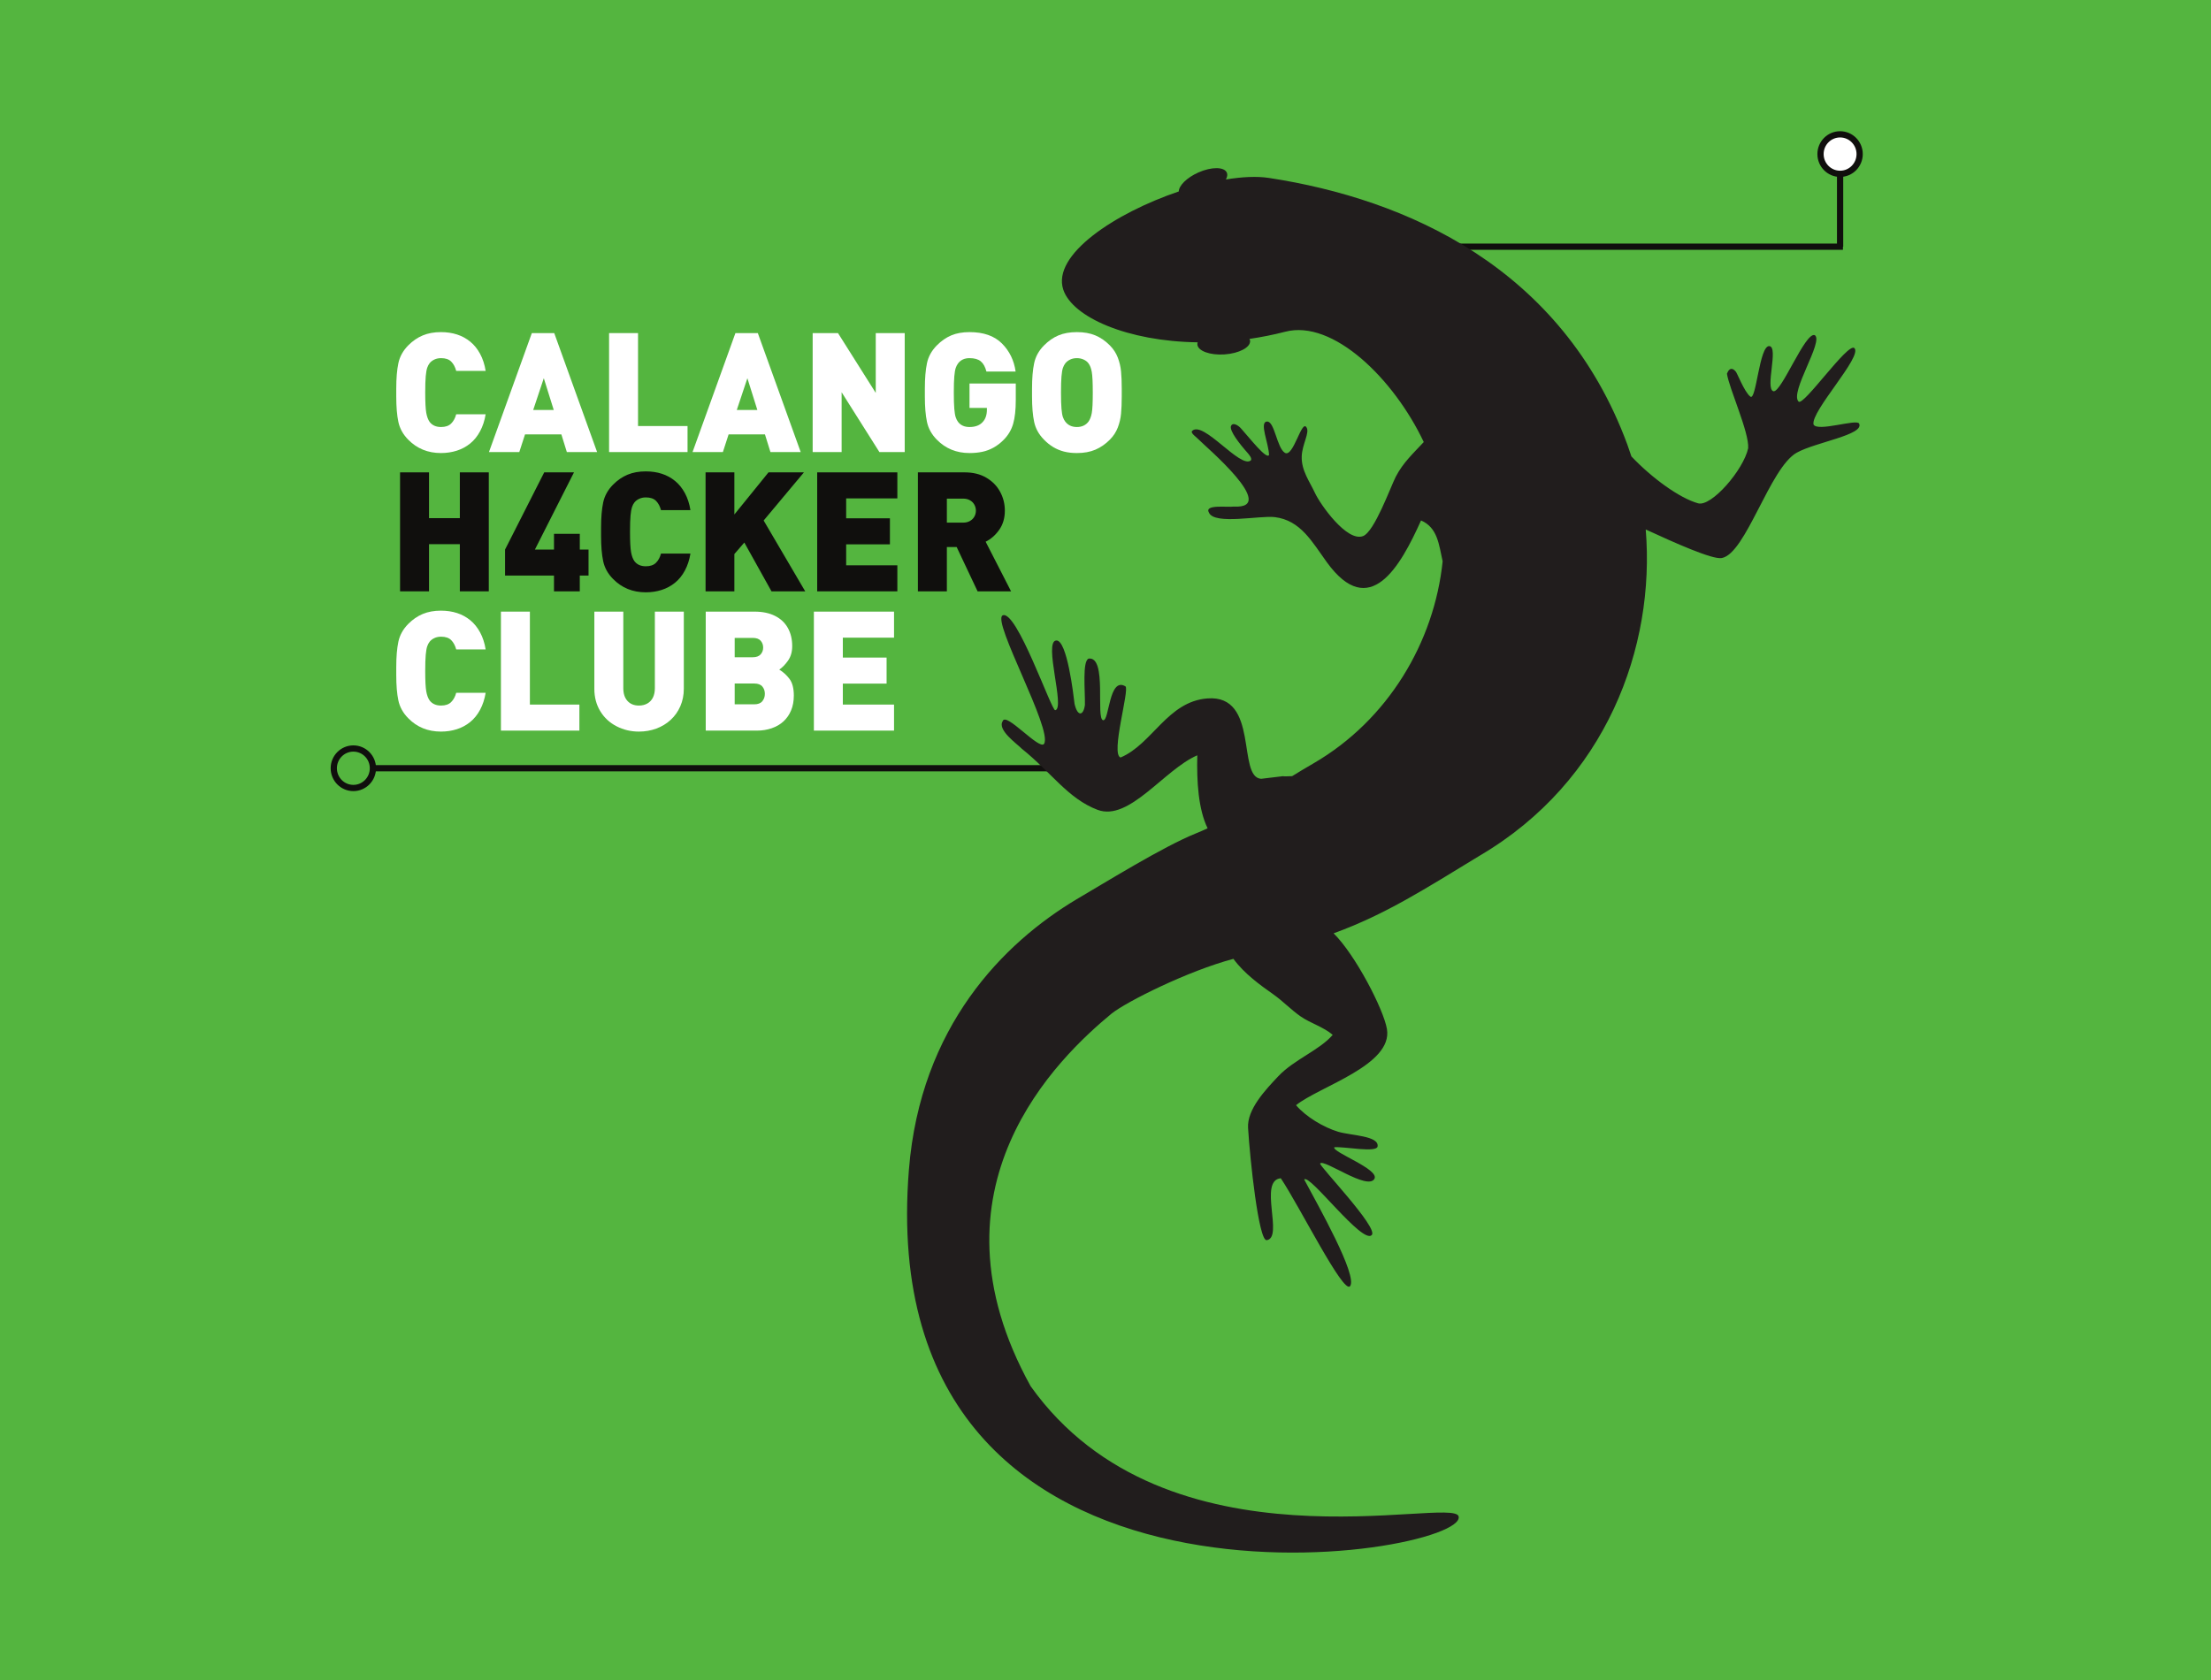 <?xml version="1.0" encoding="UTF-8" standalone="no"?>
<!-- Created with Inkscape (http://www.inkscape.org/) -->

<svg
   xmlns:dc="http://purl.org/dc/elements/1.1/"
   xmlns:cc="http://creativecommons.org/ns#"
   xmlns:rdf="http://www.w3.org/1999/02/22-rdf-syntax-ns#"
   xmlns:svg="http://www.w3.org/2000/svg"
   xmlns="http://www.w3.org/2000/svg"
   xmlns:sodipodi="http://sodipodi.sourceforge.net/DTD/sodipodi-0.dtd"
   xmlns:inkscape="http://www.inkscape.org/namespaces/inkscape"
   id="svg2"
   version="1.1"
   inkscape:version="0.48.5 r10040"
   width="442.913"
   height="336.613"
   xml:space="preserve"
   sodipodi:docname="125x95-reagrupado.svg"><rect width="100%" height="100%" fill="#808080" stroke="none"/><defs
     id="defs6"><clipPath
       clipPathUnits="userSpaceOnUse"
       id="clipPath18"><path
         d="m 0,0 3543,0 0,2692.91 -3543,0 L 0,0 z"
         id="path20" /></clipPath></defs><sodipodi:namedview
     pagecolor="#ffffff"
     bordercolor="#666666"
     borderopacity="1"
     objecttolerance="10"
     gridtolerance="10"
     guidetolerance="10"
     inkscape:pageopacity="0"
     inkscape:pageshadow="2"
     inkscape:window-width="1366"
     inkscape:window-height="693"
     id="namedview4"
     showgrid="false"
     inkscape:zoom="1.4022059"
     inkscape:cx="246.05973"
     inkscape:cy="153.84729"
     inkscape:window-x="0"
     inkscape:window-y="0"
     inkscape:window-maximized="1"
     inkscape:current-layer="g10" /><g
     id="g10"
     inkscape:groupmode="layer"
     inkscape:label="ink_ext_XXXXXX"
     transform="matrix(1.25,0,0,-1.25,0,336.613)"><path
       inkscape:connector-curvature="0"
       id="path22"
       style="fill:#54b53f;fill-opacity:1;fill-rule:nonzero;stroke:none"
       d="m 0,0 354.331,0 0,269.291 L 0,269.291 0,0 z" /><path
       inkscape:connector-curvature="0"
       id="path24"
       style="fill:none;stroke:#100f0d;stroke-width:1;stroke-linecap:butt;stroke-linejoin:miter;stroke-miterlimit:10;stroke-opacity:1;stroke-dasharray:none"
       d="m 59.764,146.148 c 0,-1.749 -1.402,-3.166 -3.135,-3.166 -1.733,0 -3.137,1.417 -3.137,3.166 0,1.746 1.404,3.163 3.137,3.163 1.732,0 3.135,-1.417 3.135,-3.163 z" /><path
       inkscape:connector-curvature="0"
       id="path26"
       style="fill:#ffffff;fill-opacity:1;fill-rule:evenodd;stroke:none"
       d="m 150.609,209.814 c 0.202,0 0.402,0 0.601,0 -0.199,0 -0.399,0 -0.601,0" /><path
       inkscape:connector-curvature="0"
       id="path28"
       style="fill:#211d1d;fill-opacity:1;fill-rule:evenodd;stroke:none"
       d="m 150.912,191.656 c 0.199,0 0.398,0 0.598,0 -0.2,0 -0.399,0 -0.598,0" /><path
       inkscape:connector-curvature="0"
       id="path30"
       style="fill:#100f0d;fill-opacity:1;fill-rule:evenodd;stroke:none"
       d="m 137.716,184.089 c 0.199,0 0.397,0 0.598,0 -0.201,0 -0.399,0 -0.598,0" /><path
       inkscape:connector-curvature="0"
       id="path32"
       style="fill:none;stroke:#100f0d;stroke-width:1;stroke-linecap:butt;stroke-linejoin:miter;stroke-miterlimit:10;stroke-opacity:1;stroke-dasharray:none"
       d="m 59.764,146.148 108.985,0 -108.985,0 z" /><path
       inkscape:connector-curvature="0"
       id="path34"
       style="fill:#231f20;fill-opacity:1;fill-rule:nonzero;stroke:none"
       d="m 228.749,229.748 66.599,0" /><path
       inkscape:connector-curvature="0"
       id="path36"
       style="fill:none;stroke:#100f0d;stroke-width:1;stroke-linecap:butt;stroke-linejoin:miter;stroke-miterlimit:10;stroke-opacity:1;stroke-dasharray:none"
       d="m 228.749,229.748 66.599,0" /><path
       inkscape:connector-curvature="0"
       id="path38"
       style="fill:#000000;fill-opacity:1;fill-rule:nonzero;stroke:none"
       d="m 294.89,229.748 0,12.483" /><path
       inkscape:connector-curvature="0"
       id="path40"
       style="fill:none;stroke:#100f0d;stroke-width:1;stroke-linecap:butt;stroke-linejoin:miter;stroke-miterlimit:10;stroke-opacity:1;stroke-dasharray:none"
       d="m 294.89,229.748 0,12.483" /><path
       inkscape:connector-curvature="0"
       id="path42"
       style="fill:#ffffff;fill-opacity:1;fill-rule:nonzero;stroke:none"
       d="m 298.024,244.595 c 0,-1.749 -1.402,-3.166 -3.134,-3.166 -1.733,0 -3.137,1.417 -3.137,3.166 0,1.746 1.404,3.163 3.137,3.163 1.732,0 3.134,-1.417 3.134,-3.163" /><path
       inkscape:connector-curvature="0"
       id="path44"
       style="fill:none;stroke:#100f0d;stroke-width:1;stroke-linecap:butt;stroke-linejoin:miter;stroke-miterlimit:10;stroke-opacity:1;stroke-dasharray:none"
       d="m 298.024,244.595 c 0,-1.749 -1.402,-3.166 -3.134,-3.166 -1.733,0 -3.137,1.417 -3.137,3.166 0,1.746 1.404,3.163 3.137,3.163 1.732,0 3.134,-1.417 3.134,-3.163 z" /><path
       inkscape:connector-curvature="0"
       id="path46"
       style="fill:#211d1d;fill-opacity:1;fill-rule:nonzero;stroke:none"
       d="m 145.662,81.819 c 1.847,22.95 15.149,36.322 26.878,43.33 4.66,2.723 13.78,8.394 19.091,10.545 0.688,0.28 1.308,0.554 1.898,0.823 -1.488,3.084 -1.758,7.46 -1.654,11.704 -5.311,-2.289 -10.913,-10.652 -15.984,-8.74 -4.746,1.792 -7.417,6.017 -12.12,9.776 -0.726,0.763 -3.993,3.006 -3.081,4.438 0.471,1.566 5.924,-4.759 6.633,-3.628 1.404,2.25 -8.379,19.643 -6.652,20.578 2.238,1.046 7.892,-15.47 8.445,-15.195 1.61,0.314 -1.914,11.025 0.151,11.175 1.754,0.129 2.778,-8.842 2.939,-10.166 0.499,-2.134 1.442,-1.876 1.659,-0.156 0.045,2.284 -0.439,7.009 0.596,7.421 3.022,0.403 1.084,-9.717 2.335,-9.883 0.992,-0.104 0.903,7.035 3.569,5.429 0.672,-0.543 -2.418,-10.876 -0.788,-11.402 5.107,2.16 7.514,8.975 13.913,9.47 8.379,0.647 4.712,-12.631 8.616,-12.884 0.074,-0.004 3.415,0.412 3.492,0.419 0.194,-0.046 0.83,-0.018 1.475,0.006 1.035,0.641 2.176,1.328 3.463,2.073 11.883,6.911 19.315,19.379 20.658,32.363 -0.6,2.681 -0.797,5.392 -3.461,6.551 -3.305,-7.351 -8.226,-16.184 -15.103,-6.69 -2.349,3.242 -4.193,6.717 -8.335,7.224 -2.397,0.297 -9.653,-1.286 -10.55,0.709 -0.804,1.382 2.889,0.832 3.997,0.981 7.363,-0.39 -4.736,9.78 -5.531,10.64 -0.473,0.502 -1.482,1.141 -1.162,1.487 1.767,1.738 7.743,-6.123 9.409,-4.728 0.233,0.327 -0.278,0.904 -0.472,1.144 -1.499,1.69 -2.869,3.517 -2.732,4.302 0.242,0.785 1.233,0.17 1.685,-0.386 1.383,-1.545 4.036,-4.955 4.433,-4.19 -0.034,1.827 -1.643,5.339 -0.294,5.361 1.189,0.021 1.556,-4.243 2.842,-5.017 1.358,-0.783 2.668,5.4 3.454,4.084 0.562,-0.823 -0.709,-2.734 -0.763,-4.668 -0.066,-2.265 1.247,-3.961 2.126,-5.856 0.849,-1.824 5.112,-7.893 7.702,-6.904 1.831,0.702 4.386,7.835 5.244,9.516 1.177,2.296 2.936,3.876 4.485,5.559 -4.799,10.14 -14.533,19.667 -22.186,17.685 -1.935,-0.499 -3.854,-0.874 -5.745,-1.154 0.05,-0.102 0.089,-0.209 0.1,-0.322 0.067,-1.038 -1.77,-2.004 -4.103,-2.163 -2.332,-0.157 -4.275,0.559 -4.347,1.596 -0.008,0.111 0.015,0.229 0.054,0.342 -11.271,0.153 -20.073,4.029 -21.542,8.441 -1.858,5.59 8.271,12.274 18.509,15.743 0.011,0.937 1.289,2.214 3.133,3.039 2.108,0.935 4.152,0.926 4.568,-0.024 0.139,-0.317 0.066,-0.694 -0.15,-1.095 2.59,0.425 4.971,0.543 6.902,0.245 22.087,-3.382 46.953,-14.37 57.421,-42.706 0.23,-0.638 0.451,-1.279 0.663,-1.931 3.295,-3.475 7.707,-6.686 10.693,-7.519 2.124,-0.587 7.278,5.361 8.019,8.832 0.173,2.567 -3.035,9.524 -3.402,11.948 0.471,1.201 1.089,0.735 1.38,0.366 0.179,-0.017 1.363,-3.255 2.366,-4.035 0.959,-0.809 1.438,8.286 3.063,8.09 1.498,-0.183 -0.736,-6.806 0.635,-7.237 1.273,-0.282 5.134,9.636 6.64,8.988 1.452,-0.981 -4.053,-9.152 -2.61,-10.641 0.782,-0.82 7.935,9.551 8.949,8.572 1.363,-1.321 -6.994,-10.111 -6.549,-12.241 0.605,-1.253 7.032,0.964 7.315,0.124 0.815,-1.796 -6.975,-2.958 -10.001,-4.647 -4.339,-2.423 -8.14,-16.198 -12.027,-16.89 -1.488,-0.263 -7.423,2.386 -12.176,4.578 1.556,-18.844 -6.319,-40.367 -26.628,-52.297 -8.657,-5.26 -15.041,-9.4 -23.391,-12.436 3.482,-3.439 8.01,-12.167 8.545,-15.342 0.978,-5.785 -10.784,-9.176 -14.569,-12.206 1.613,-1.888 4.438,-3.556 6.737,-4.253 2.003,-0.614 6.574,-0.626 6.335,-2.348 -0.148,-1.081 -5.329,0.009 -6.94,-0.144 -0.389,-0.781 7.328,-3.53 6.425,-5.071 -1.112,-1.898 -8.11,3.271 -8.695,2.468 -0.198,-0.347 9.395,-10.303 8.276,-11.469 -1.49,-1.561 -10.014,9.914 -10.83,8.908 2.283,-4.264 8.618,-15.461 7.351,-17.101 -1.047,-1.369 -8.075,12.773 -11.1,17.299 -3.643,-0.349 0.506,-9.542 -2.26,-9.926 -1.291,-0.174 -2.687,13.035 -2.985,17.999 -0.18,2.967 2.789,6.104 4.852,8.286 2.534,2.682 6.619,4.175 8.711,6.627 -1.491,1.28 -3.584,1.866 -5.15,2.959 -1.479,1.026 -2.891,2.496 -4.336,3.512 -2.111,1.486 -4.713,3.359 -6.424,5.712 -7.35,-1.958 -17.002,-6.811 -19.473,-8.732 C 169.654,99.817 147.574,78.908 165.162,47.1 186.979,16.439 232.846,29.603 233.751,26.232 235.464,19.831 139.375,3.839 145.662,81.819" /><g
       id="g3188"><path
         d="m 78.333,174.504 -4.64,0 0,7.56 -4.939,0 0,-7.56 -4.641,0 0,19.071 4.641,0 0,-7.338 4.939,0 0,7.338 4.64,0 0,-19.071"
         style="fill:#100f0d;fill-opacity:1;fill-rule:nonzero;stroke:none"
         id="path62"
         inkscape:connector-curvature="0" /><path
         d="m 94.316,177.028 -1.4,0 0,-2.524 -4.135,0 0,2.524 -7.842,0 0,4.173 6.276,12.374 4.771,0 -6.263,-12.374 3.059,0 0,2.525 4.135,0 0,-2.525 1.4,0 0,-4.173"
         style="fill:#100f0d;fill-opacity:1;fill-rule:nonzero;stroke:none"
         id="path64"
         inkscape:connector-curvature="0" /><path
         d="m 110.649,180.56 c -0.164,-1.012 -0.46,-1.917 -0.887,-2.714 -0.426,-0.798 -0.958,-1.455 -1.593,-1.969 -0.635,-0.514 -1.348,-0.898 -2.143,-1.151 -0.795,-0.253 -1.64,-0.379 -2.539,-0.379 -2.097,0 -3.845,0.715 -5.245,2.145 -0.827,0.837 -1.355,1.788 -1.579,2.852 -0.225,1.063 -0.337,2.415 -0.337,4.054 l 0,1.282 c 0,1.64 0.112,2.993 0.337,4.062 0.225,1.068 0.752,2.021 1.579,2.858 0.709,0.715 1.487,1.249 2.331,1.602 0.847,0.353 1.817,0.53 2.914,0.53 0.943,0 1.805,-0.129 2.591,-0.386 0.786,-0.257 1.488,-0.641 2.11,-1.151 0.623,-0.51 1.148,-1.16 1.574,-1.949 0.427,-0.789 0.723,-1.698 0.887,-2.728 l -4.718,0 c -0.164,0.62 -0.43,1.115 -0.797,1.486 -0.367,0.37 -0.91,0.555 -1.627,0.555 -0.398,0 -0.754,-0.074 -1.069,-0.222 -0.316,-0.148 -0.569,-0.341 -0.759,-0.576 -0.164,-0.209 -0.296,-0.46 -0.395,-0.752 -0.099,-0.292 -0.178,-0.737 -0.234,-1.334 -0.056,-0.597 -0.084,-1.476 -0.084,-2.636 0,-1.543 0.056,-2.627 0.169,-3.25 0.112,-0.623 0.294,-1.11 0.544,-1.459 0.415,-0.541 1.024,-0.81 1.828,-0.81 0.7,0 1.238,0.185 1.614,0.555 0.376,0.371 0.646,0.866 0.81,1.485 l 4.718,0"
         style="fill:#100f0d;fill-opacity:1;fill-rule:nonzero;stroke:none"
         id="path66"
         inkscape:connector-curvature="0" /><path
         d="m 129.043,174.504 -5.405,0 -4.355,7.822 -1.595,-1.845 0,-5.977 -4.615,0 0,19.071 4.615,0 0,-6.75 5.471,6.75 5.677,0 -6.455,-7.718 6.662,-11.353"
         style="fill:#100f0d;fill-opacity:1;fill-rule:nonzero;stroke:none"
         id="path68"
         inkscape:connector-curvature="0" /><path
         d="m 143.808,174.504 -12.846,0 0,19.071 12.846,0 0,-4.173 -8.205,0 0,-3.191 7.013,0 0,-4.173 -7.013,0 0,-3.362 8.205,0 0,-4.172"
         style="fill:#100f0d;fill-opacity:1;fill-rule:nonzero;stroke:none"
         id="path70"
         inkscape:connector-curvature="0" /><path
         d="m 156.395,187.434 c 0,0.337 -0.08,0.656 -0.24,0.952 -0.162,0.294 -0.395,0.532 -0.702,0.709 -0.309,0.178 -0.665,0.268 -1.074,0.268 l -2.637,0 0,-3.845 2.637,0 c 0.409,0 0.765,0.089 1.074,0.268 0.307,0.176 0.54,0.412 0.702,0.704 0.16,0.29 0.24,0.606 0.24,0.944 z m 5.639,-12.93 -5.367,0 -3.353,7.102 -1.572,0 0,-7.102 -4.641,0 0,19.071 7.486,0 c 1.354,0 2.517,-0.286 3.482,-0.857 0.969,-0.571 1.703,-1.323 2.208,-2.256 0.506,-0.933 0.759,-1.941 0.759,-3.022 0,-1.194 -0.301,-2.217 -0.899,-3.067 -0.598,-0.851 -1.324,-1.489 -2.178,-1.916 l 4.075,-7.953"
         style="fill:#100f0d;fill-opacity:1;fill-rule:nonzero;stroke:none"
         id="path72"
         inkscape:connector-curvature="0" /></g><g
       id="g3155"><path
         d="m 77.828,202.884 c -0.164,-1.012 -0.46,-1.917 -0.888,-2.714 -0.426,-0.799 -0.957,-1.455 -1.592,-1.969 -0.635,-0.515 -1.348,-0.898 -2.143,-1.151 -0.795,-0.253 -1.64,-0.38 -2.539,-0.38 -2.098,0 -3.845,0.716 -5.246,2.146 -0.827,0.837 -1.355,1.788 -1.579,2.851 -0.225,1.064 -0.337,2.415 -0.337,4.055 l 0,1.282 c 0,1.639 0.112,2.993 0.337,4.061 0.225,1.069 0.752,2.021 1.579,2.858 0.709,0.716 1.487,1.25 2.332,1.603 0.846,0.353 1.817,0.529 2.914,0.529 0.942,0 1.804,-0.128 2.591,-0.385 0.786,-0.258 1.488,-0.641 2.111,-1.152 0.623,-0.51 1.147,-1.159 1.573,-1.948 0.428,-0.79 0.724,-1.699 0.888,-2.728 l -4.718,0 c -0.165,0.619 -0.43,1.115 -0.797,1.485 -0.367,0.371 -0.91,0.556 -1.627,0.556 -0.398,0 -0.754,-0.074 -1.07,-0.222 -0.315,-0.149 -0.568,-0.341 -0.758,-0.576 -0.164,-0.209 -0.296,-0.46 -0.396,-0.752 -0.099,-0.292 -0.177,-0.737 -0.233,-1.335 -0.056,-0.596 -0.084,-1.475 -0.084,-2.635 0,-1.544 0.056,-2.627 0.168,-3.25 0.113,-0.624 0.294,-1.11 0.544,-1.459 0.415,-0.541 1.024,-0.811 1.828,-0.811 0.7,0 1.238,0.185 1.614,0.556 0.376,0.371 0.646,0.865 0.811,1.485 l 4.718,0"
         style="fill:#ffffff;fill-opacity:1;fill-rule:nonzero;stroke:none"
         id="path48"
         inkscape:connector-curvature="0" /><path
         d="m 88.742,203.577 -1.594,5.088 -1.698,-5.088 3.293,0 z m 6.948,-6.749 -4.848,0 -0.881,2.838 -5.82,0 -0.92,-2.838 -4.861,0 6.87,19.07 3.591,0 6.87,-19.07"
         style="fill:#ffffff;fill-opacity:1;fill-rule:nonzero;stroke:none"
         id="path50"
         inkscape:connector-curvature="0" /><path
         d="m 110.183,196.828 -12.574,0 0,19.07 4.641,0 0,-14.898 7.933,0 0,-4.172"
         style="fill:#ffffff;fill-opacity:1;fill-rule:nonzero;stroke:none"
         id="path52"
         inkscape:connector-curvature="0" /><path
         d="m 121.37,203.577 -1.595,5.088 -1.698,-5.088 3.293,0 z m 6.948,-6.749 -4.848,0 -0.882,2.838 -5.82,0 -0.92,-2.838 -4.862,0 6.871,19.07 3.59,0 6.871,-19.07"
         style="fill:#ffffff;fill-opacity:1;fill-rule:nonzero;stroke:none"
         id="path54"
         inkscape:connector-curvature="0" /><path
         d="m 144.988,196.828 -4.057,0 -6.054,9.588 0,-9.588 -4.641,0 0,19.07 4.06,0 6.051,-9.587 0,9.587 4.641,0 0,-19.07"
         style="fill:#ffffff;fill-opacity:1;fill-rule:nonzero;stroke:none"
         id="path56"
         inkscape:connector-curvature="0" /><path
         d="m 162.786,205.16 c 0,-1.57 -0.14,-2.839 -0.422,-3.806 -0.281,-0.969 -0.78,-1.815 -1.494,-2.538 -0.511,-0.523 -1.057,-0.946 -1.641,-1.269 -0.581,-0.323 -1.187,-0.549 -1.818,-0.68 -0.631,-0.131 -1.307,-0.197 -2.034,-0.197 -2.097,0 -3.845,0.716 -5.245,2.146 -0.827,0.837 -1.355,1.788 -1.579,2.851 -0.225,1.064 -0.337,2.415 -0.337,4.055 l 0,1.282 c 0,1.639 0.112,2.993 0.337,4.061 0.224,1.069 0.752,2.021 1.579,2.858 0.717,0.724 1.491,1.261 2.318,1.609 0.83,0.349 1.804,0.523 2.927,0.523 2.245,0 3.974,-0.605 5.188,-1.817 1.212,-1.213 1.944,-2.713 2.195,-4.5 l -4.68,0 c -0.19,0.75 -0.492,1.295 -0.907,1.635 -0.415,0.34 -1.016,0.51 -1.802,0.51 -0.795,0 -1.404,-0.279 -1.828,-0.837 -0.155,-0.201 -0.283,-0.448 -0.382,-0.739 -0.099,-0.293 -0.175,-0.742 -0.227,-1.348 -0.052,-0.605 -0.078,-1.471 -0.078,-2.596 0,-1.125 0.026,-1.992 0.078,-2.603 0.052,-0.611 0.128,-1.064 0.227,-1.36 0.099,-0.297 0.227,-0.545 0.382,-0.746 0.415,-0.541 1.024,-0.811 1.828,-0.811 0.907,0 1.599,0.253 2.074,0.759 0.475,0.48 0.713,1.155 0.713,2.027 l 0,0.275 -2.787,0 0,3.911 7.415,0 0,-2.655"
         style="fill:#ffffff;fill-opacity:1;fill-rule:nonzero;stroke:none"
         id="path58"
         inkscape:connector-curvature="0" /><path
         d="m 175.126,206.363 c 0,1.622 -0.054,2.729 -0.162,3.323 -0.108,0.592 -0.283,1.046 -0.525,1.36 -0.172,0.244 -0.425,0.445 -0.758,0.601 -0.333,0.157 -0.702,0.236 -1.108,0.236 -0.398,0 -0.757,-0.076 -1.076,-0.229 -0.32,-0.152 -0.579,-0.355 -0.778,-0.608 -0.156,-0.201 -0.283,-0.448 -0.383,-0.739 -0.099,-0.293 -0.174,-0.742 -0.226,-1.348 -0.052,-0.605 -0.078,-1.471 -0.078,-2.596 0,-1.116 0.026,-1.977 0.078,-2.583 0.052,-0.606 0.127,-1.053 0.226,-1.341 0.1,-0.287 0.227,-0.532 0.383,-0.732 0.441,-0.576 1.059,-0.864 1.854,-0.864 0.803,0 1.426,0.288 1.866,0.864 0.242,0.339 0.417,0.795 0.525,1.366 0.108,0.572 0.162,1.668 0.162,3.29 z m 4.642,0 0,-0.641 c 0,-1.064 -0.038,-1.979 -0.112,-2.747 -0.072,-0.767 -0.248,-1.508 -0.524,-2.223 -0.277,-0.715 -0.698,-1.361 -1.269,-1.936 -0.699,-0.707 -1.47,-1.241 -2.311,-1.603 -0.843,-0.361 -1.834,-0.543 -2.973,-0.543 -0.769,0 -1.46,0.081 -2.078,0.242 -0.618,0.162 -1.188,0.399 -1.709,0.713 -0.523,0.314 -1.018,0.711 -1.484,1.191 -0.828,0.837 -1.355,1.788 -1.579,2.851 -0.226,1.064 -0.338,2.415 -0.338,4.055 l 0,1.282 c 0,1.639 0.112,2.993 0.338,4.061 0.224,1.069 0.751,2.021 1.579,2.858 0.717,0.724 1.492,1.261 2.324,1.609 0.834,0.349 1.817,0.523 2.947,0.523 1.139,0 2.128,-0.176 2.966,-0.529 0.837,-0.353 1.61,-0.887 2.318,-1.603 0.571,-0.575 0.992,-1.223 1.269,-1.942 0.276,-0.719 0.452,-1.463 0.524,-2.23 0.074,-0.767 0.112,-1.683 0.112,-2.747 l 0,-0.641"
         style="fill:#ffffff;fill-opacity:1;fill-rule:nonzero;stroke:none"
         id="path60"
         inkscape:connector-curvature="0" /><path
         d="m 77.828,158.236 c -0.164,-1.011 -0.46,-1.916 -0.888,-2.714 -0.426,-0.798 -0.957,-1.454 -1.592,-1.968 -0.635,-0.515 -1.348,-0.899 -2.143,-1.152 -0.795,-0.253 -1.64,-0.379 -2.539,-0.379 -2.098,0 -3.845,0.715 -5.246,2.145 -0.827,0.837 -1.355,1.788 -1.579,2.852 -0.225,1.063 -0.337,2.415 -0.337,4.055 l 0,1.281 c 0,1.64 0.112,2.994 0.337,4.062 0.225,1.068 0.752,2.021 1.579,2.858 0.709,0.715 1.487,1.249 2.332,1.603 0.846,0.352 1.817,0.529 2.914,0.529 0.942,0 1.804,-0.129 2.591,-0.386 0.786,-0.257 1.488,-0.641 2.111,-1.151 0.623,-0.51 1.147,-1.16 1.573,-1.949 0.428,-0.789 0.724,-1.698 0.888,-2.727 l -4.718,0 c -0.165,0.619 -0.43,1.114 -0.797,1.485 -0.367,0.37 -0.91,0.555 -1.627,0.555 -0.398,0 -0.754,-0.073 -1.07,-0.222 -0.315,-0.148 -0.568,-0.34 -0.758,-0.576 -0.164,-0.209 -0.296,-0.459 -0.396,-0.751 -0.099,-0.292 -0.177,-0.737 -0.233,-1.335 -0.056,-0.597 -0.084,-1.476 -0.084,-2.635 0,-1.544 0.056,-2.627 0.168,-3.251 0.113,-0.623 0.294,-1.11 0.544,-1.458 0.415,-0.541 1.024,-0.811 1.828,-0.811 0.7,0 1.238,0.185 1.614,0.555 0.376,0.371 0.646,0.866 0.811,1.485 l 4.718,0"
         style="fill:#ffffff;fill-opacity:1;fill-rule:nonzero;stroke:none"
         id="path74"
         inkscape:connector-curvature="0" /><path
         d="m 92.852,152.18 -12.574,0 0,19.071 4.641,0 0,-14.898 7.933,0 0,-4.173"
         style="fill:#ffffff;fill-opacity:1;fill-rule:nonzero;stroke:none"
         id="path76"
         inkscape:connector-curvature="0" /><path
         d="m 109.586,158.877 c 0,-1.003 -0.185,-1.931 -0.557,-2.786 -0.371,-0.855 -0.89,-1.587 -1.555,-2.197 -0.666,-0.611 -1.435,-1.075 -2.308,-1.394 -0.873,-0.318 -1.797,-0.477 -2.774,-0.477 -1.288,0 -2.482,0.284 -3.584,0.851 -1.102,0.566 -1.971,1.371 -2.606,2.413 -0.635,1.042 -0.953,2.238 -0.953,3.59 l 0,12.374 4.641,0 0,-12.269 c 0,-0.872 0.223,-1.555 0.67,-2.047 0.445,-0.493 1.059,-0.739 1.838,-0.739 0.504,0 0.949,0.109 1.338,0.327 0.391,0.218 0.689,0.536 0.899,0.955 0.207,0.418 0.311,0.919 0.311,1.504 l 0,12.269 4.64,0 0,-12.374"
         style="fill:#ffffff;fill-opacity:1;fill-rule:nonzero;stroke:none"
         id="path78"
         inkscape:connector-curvature="0" /><path
         d="m 122.575,158.073 c 0,0.46 -0.134,0.85 -0.402,1.173 -0.268,0.32 -0.7,0.482 -1.296,0.482 l -3.137,0 0,-3.336 3.137,0 c 0.588,0 1.018,0.166 1.29,0.495 0.272,0.329 0.408,0.726 0.408,1.186 z m -0.272,7.416 c 0,0.426 -0.132,0.789 -0.395,1.094 -0.264,0.304 -0.69,0.456 -1.277,0.456 l -2.891,0 0,-3.1 2.891,0 c 0.57,0 0.992,0.153 1.264,0.456 0.272,0.303 0.408,0.669 0.408,1.094 z m 4.913,-7.689 c 0,-0.896 -0.147,-1.694 -0.441,-2.391 -0.294,-0.698 -0.704,-1.286 -1.229,-1.764 -0.527,-0.479 -1.158,-0.844 -1.891,-1.092 -0.734,-0.249 -1.512,-0.373 -2.331,-0.373 l -8.224,0 0,19.071 7.836,0 c 1.276,0 2.37,-0.229 3.274,-0.687 0.908,-0.458 1.591,-1.105 2.053,-1.938 0.463,-0.833 0.694,-1.798 0.694,-2.899 0,-0.924 -0.225,-1.703 -0.674,-2.335 -0.45,-0.634 -0.916,-1.112 -1.4,-1.434 0.622,-0.375 1.166,-0.87 1.633,-1.483 0.466,-0.615 0.7,-1.506 0.7,-2.675"
         style="fill:#ffffff;fill-opacity:1;fill-rule:nonzero;stroke:none"
         id="path80"
         inkscape:connector-curvature="0" /><path
         d="m 143.277,152.18 -12.846,0 0,19.071 12.846,0 0,-4.172 -8.206,0 0,-3.192 7.013,0 0,-4.173 -7.013,0 0,-3.361 8.206,0 0,-4.173"
         style="fill:#ffffff;fill-opacity:1;fill-rule:nonzero;stroke:none"
         id="path82"
         inkscape:connector-curvature="0" /></g></g></svg>